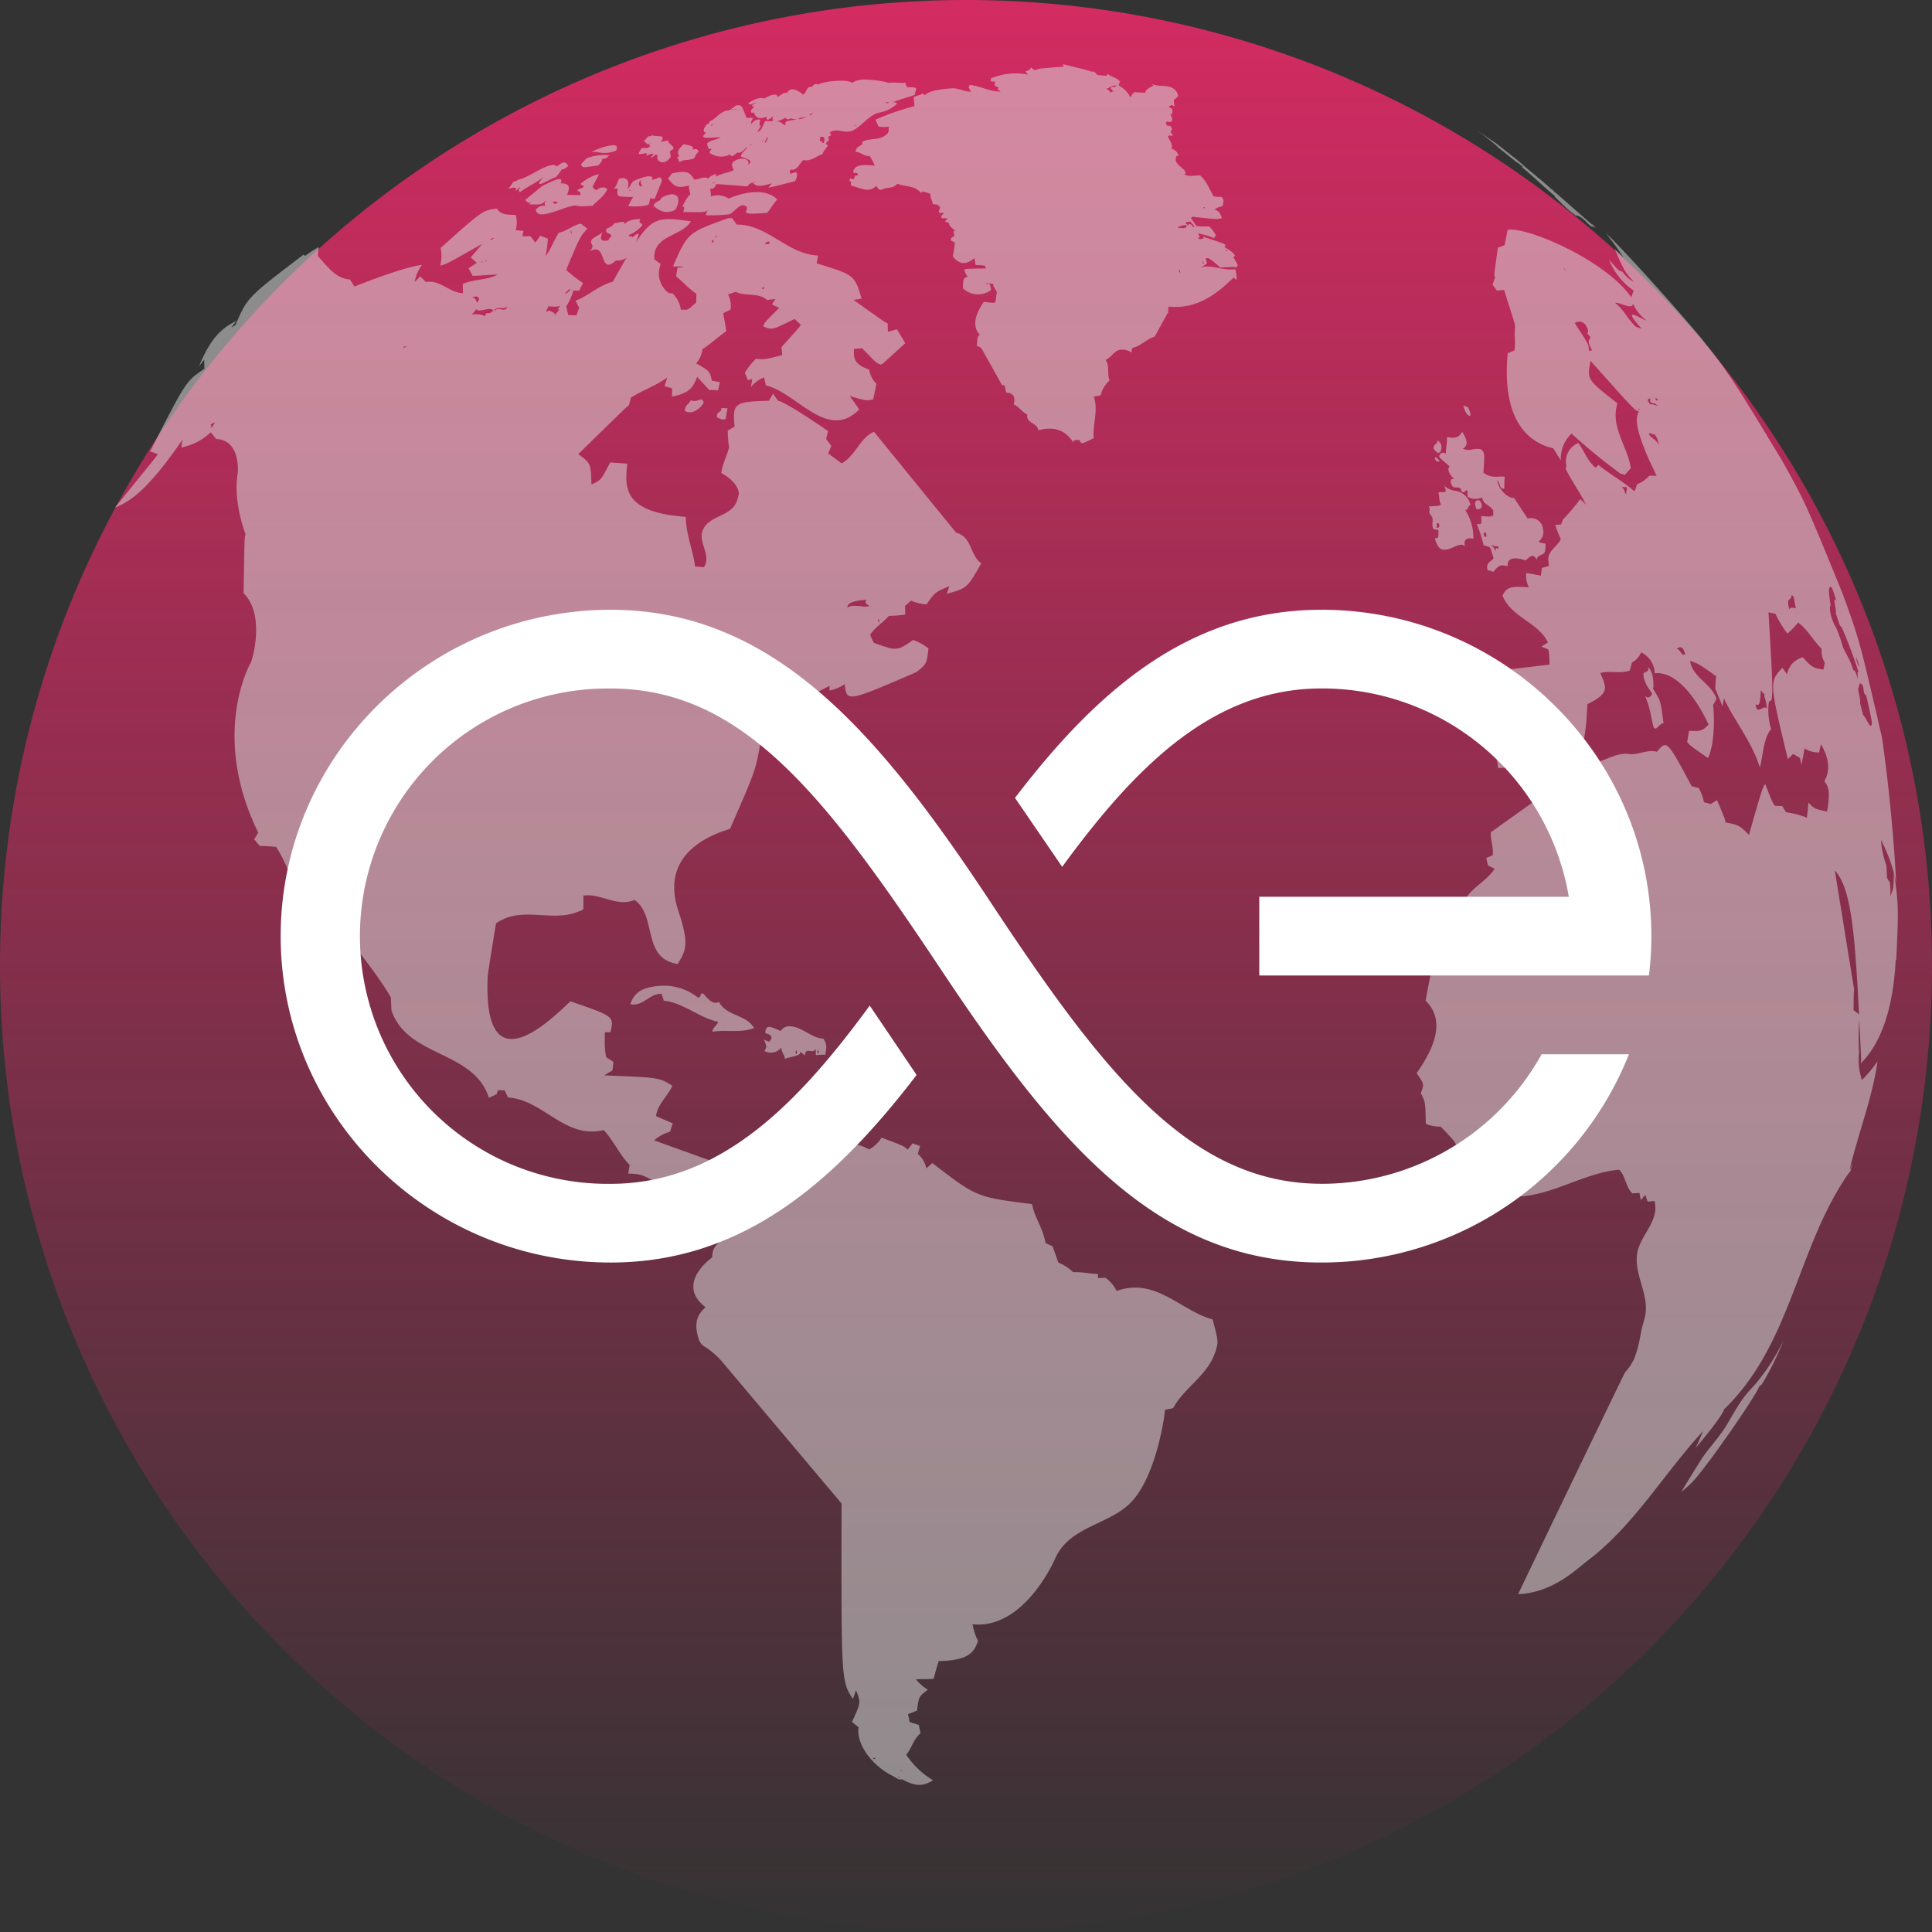<svg xmlns="http://www.w3.org/2000/svg" xmlns:xlink="http://www.w3.org/1999/xlink" width="288.917" height="288.917" viewBox="0 0 288.917 288.917"><rect x="0" y="0" width="288.917" height="288.917" fill="#333333" stroke="none"/><defs><linearGradient id="a" x1="0.5" x2="0.5" y2="1" gradientUnits="objectBoundingBox"><stop offset="0" stop-color="#f7296d"/><stop offset="1" stop-color="#f7296d" stop-opacity="0"/></linearGradient></defs><g transform="translate(-9032.92 -1536.204)"><g transform="translate(9032.92 1536.204)" opacity="0.82"><path d="M11578.119-3936.95a144.458,144.458,0,0,1-144.457,144.458,144.459,144.459,0,0,1-144.46-144.458q0-6.666.594-13.184a143.666,143.666,0,0,1,9.129-39.029,144.515,144.515,0,0,1,134.737-92.246,144.511,144.511,0,0,1,134.734,92.248,143.685,143.685,0,0,1,9.13,39.027Q11578.115-3943.621,11578.119-3936.95Z" transform="translate(-11289.202 4081.409)" fill="url(#a)"/><g transform="translate(17.138 9.609)" opacity="0.53"><path d="M11397.67-4056.06c-.948,1.181-1.808.5-1.887.136a2.445,2.445,0,0,1-.007-.562c-.455-.216-.593.437-.989.414a.193.193,0,0,1,.041-.072.846.846,0,0,0,.054-.071.656.656,0,0,0,.056-.071.749.749,0,0,1,.053-.069l.052-.071a.709.709,0,0,1,.056-.068c.016-.024.033-.046.051-.07s.035-.045.051-.068c-.429-.16-.739.194-1.115.263.242-.4.116-.433-.38-.328s-.621.078-.746.031a4.505,4.505,0,0,1,.459-.831c.689-.062.689-.062.765.012.508-.278.508-.278.541-.275a.771.771,0,0,0,.008-.083c-.062-.057-.152-.061-.215-.12.036-.092.081-.133.34-.342-.522.278-.617.236-.723.054a.422.422,0,0,0-.449-.21c.028-.034.057-.067.086-.1s.061-.067.088-.1.058-.068.089-.1.057-.067.085-.1.061-.068.089-.1.058-.067.086-.1.059-.066.091-.1.057-.067.088-.1c.49-.024.49-.024.646-.255.058.14.133.178.7.2.939.028,1.048.205.541.9.346-.148.729-.144,1.082-.257.051.569.787.678.842,1.245-.138.131-.324.205-.46.339a.285.285,0,0,0-.078.186c.007.282.242.56.011.845" transform="translate(-11314.607 4070.056)" fill="#fff"/><path d="M11402.312-4056.727a1.922,1.922,0,0,0-.5.841,3.3,3.3,0,0,1-1.175.265,1.868,1.868,0,0,0-.979.287c-.159-.052-.184-.061-.212-.3s-.07-.237-.238-.274a.463.463,0,0,1,.432-.282c-.322-.163-.617-.748.568-1.792,1.4.306,1.45.318,1.365.834.575-.249.718-.05.866.28-.039.042-.091.1-.131.138" transform="translate(-11315.105 4069.933)" fill="#fff"/><path d="M11388.75-4056.916a4.267,4.267,0,0,1-2.262.188,6.18,6.18,0,0,0-1.141-.093,9.351,9.351,0,0,1,3.223-1.01c.63.053.64.316.434.815-.08.029-.178.073-.254.1" transform="translate(-11314.001 4069.921)" fill="#fff"/><path d="M11387.7-4056.066a1.013,1.013,0,0,1-1.006.407c.288.293-.529,1-.539,1l-1.922.27c-.514-.019-.578-.239-.606-.482.032-.036.065-.069.1-.106s.064-.069.1-.105.063-.071.094-.107.065-.069.1-.1l.1-.1c.029-.036.064-.071.095-.106s.068-.072.1-.107.066-.071.1-.105a7.143,7.143,0,0,1,3.071-.5c.12,0,.237.006.356.011-.039.043-.088.1-.127.14" transform="translate(-11313.863 4069.793)" fill="#fff"/><path d="M11379.325-4048.811a.488.488,0,0,1-.336.127.284.284,0,0,1-.283-.3c.788-.094.664.12.645.146a.164.164,0,0,1-.025.03m7.031-1.294a5.806,5.806,0,0,0,.473-.715c-.167-.294-.857-.566-1.68.126-.134-.233-.564-.251-.5-.617l.93-1.78-.344.055a6.817,6.817,0,0,0-2.433,1.38c.084.216.575.189.446.466-.027.06-.131.151-.466.232a.709.709,0,0,0-.469.357c.424.076.539.228.469.625l-.253,0-.247-.006-.25-.007c-.085,0-.167,0-.25-.005l-.248,0-.246-.006c-.08,0-.161,0-.245-.006l-.244-.005c.354-.876.6-1.805-.979-1.712.155-.353.448-1.009-1.055-.408-.558.222-1.658.782-1.663.786l-2.566,2.09c.47.489.47.489.922.342a4.393,4.393,0,0,1-.367.308c1.873.071,1.873.071,2.729-.712-.418.471-.418.471-.291.94a1.453,1.453,0,0,0-1.4.6c.227,1.114,1.582.7,3.964-.132a9.744,9.744,0,0,1,1.8-.517,6.753,6.753,0,0,1,.844.116c.624.012,1.248-.049,1.873-.063.555-.6,1.229-1.082,1.748-1.717" transform="translate(-11313.14 4069.544)" fill="#fff"/><path d="M11391.522-4050.728a.28.28,0,0,1-.115.092c-.071.028-.149.026-.225.047a.264.264,0,0,1,.122-.1,1.759,1.759,0,0,1,.227-.047l-.009.012m1.624-.582a.292.292,0,0,1-.157.047c-.334-.024-.42-.58-.05-.892.027-.022.062-.048.088-.066a.662.662,0,0,0-.073.386c.031.188.178.325.214.508,0,.007-.018.012-.021.016m1.9,1.875a.277.277,0,0,0,.042-.047l.992-2.48a.509.509,0,0,0-.314-.668c-.54.281-1.259.524-1.148.228a.985.985,0,0,1,.166-.237,1.847,1.847,0,0,0-.892-.108,10.587,10.587,0,0,0-1.939.667c-.448.289-.538.856-.936,1.183.532-2.1-1.228-1.53-1.25-1.517a1.608,1.608,0,0,0-.271.525,2.043,2.043,0,0,1-.559.96l.075,0h.15c.025,0,.05,0,.076,0h.076l.076,0h.075l.08,0c-.112.466-.215.906.23,1.149a13.5,13.5,0,0,0,2.068.1,9.487,9.487,0,0,0-.738,1.384,9.253,9.253,0,0,0,2.7-.118c.109-.039.294-.066.352-.167.166-.285.118-.634.283-.919.207-.043.412.261.605.051" transform="translate(-11314.286 4069.517)" fill="#fff"/><path d="M11398.643-4047.531a2.571,2.571,0,0,1-1.624.318,3.09,3.09,0,0,1-1.648-.955,1.6,1.6,0,0,1,.705-.631c.424-.259.424-.28.429-.443a3.373,3.373,0,0,1,1.681-.6c1.694.123.564,2.215.458,2.314" transform="translate(-11314.799 4069.285)" fill="#fff"/><path d="M11391.343-4040.839a2.59,2.59,0,0,1-2.412,1.223c-1.27,1.147-1.562.583-1.975-.514-.341-.907-.672-1.5-1.87-.88.419-.607.448-.725.254-1.044a.5.5,0,0,1-.1-.445c.135-.367.135-.367,1.719-1.292-.2.411-.735,1.5.853,1.155.168-.332.24-.435.409-.483.033-.338.037-.382-.43-.578-.426-.178-.36-.331-.184-.736a1.859,1.859,0,0,0,1.143-.793c.5.075,1.508-.534,1.517.178.153-.2.567-.726,2.252-.778h.086c-.2.4-.188.46.107.656a.323.323,0,0,1,.192.3,5.38,5.38,0,0,1-2.016,1.443c-.008.029-.012.069-.02.1.144.17.369.051.53.156,0,.024.009.057.012.081.749-.575.749-.575.952-.483a20.027,20.027,0,0,1-1.022,2.734" transform="translate(-11313.98 4068.965)" fill="#fff"/><path d="M11403.216-4015.86c-.493.745-1.672,1.694-2.74,1.075a1.408,1.408,0,0,1,.5-1.059,1.628,1.628,0,0,0,.383-.524,1.6,1.6,0,0,0,1.115-.014,1.731,1.731,0,0,1,.44-.1.415.415,0,0,1,.3.623" transform="translate(-11315.206 4066.627)" fill="#fff"/><path d="M11407.265-4015.01l-.018.1c0,.033-.012.066-.016.1s-.013.065-.018.1-.012.066-.016.1-.012.066-.021.1-.009.066-.013.1-.015.066-.02.1-.011.066-.017.1-.012.066-.016.1-.012.066-.019.1-.012.067-.016.1-.013.066-.02.1-.009.066-.014.1a.561.561,0,0,0-.018.1c-.007.033-.012.066-.016.1-.3.237-.673.073-1.288-.2-.11-.433.076-.658.46-.924.2-.136.261-.188.132-.267.023-.163.085-.211.286-.22.226,0,.45.106.679.016,0,.034-.011.067-.017.1" transform="translate(-11315.622 4066.519)" fill="#fff"/><path d="M11527.754-4015.106c.351.775.276,1.05.24,1.182-.5-.158-.738-.631-1.046-1.566l.017,0h0c.24,0,.424.23.68.162l.1.224" transform="translate(-11325.282 4066.548)" fill="#fff"/><path d="M11523.276-4009.157c.139.456.019,1.136-.486,1.2h-.008l0,0h-.01c-.161-.223-.455-.319-.566-.588a.55.55,0,0,1,.072-.58c.118-.135.285-.222.378-.382a.491.491,0,0,0,.041-.33,1.032,1.032,0,0,1,.581.675" transform="translate(-11324.902 4066.097)" fill="#fff"/><path d="M11523.019-4006.666c.047.253-.166.289-.374.152a.619.619,0,0,1-.28-.56.3.3,0,0,1,.086-.022c.286,0,.29.384.561.4l.008.032" transform="translate(-11324.919 4065.879)" fill="#fff"/><path d="M11522.908-3996.72c.124.438-.109.51-.293.526-.027,0-.057,0-.084,0a.486.486,0,0,0,.027-.3c-.02-.247-.036-.458.3-.381.017.051.035.1.047.154m4.568-2.811a.729.729,0,0,1,.136-.044,2.735,2.735,0,0,0-2.409-2.174,2.769,2.769,0,0,1-1.575-.8c.044.085.1.2.139.285.266.678.154.766-.387.732-.374-.023-.454,0-.579.108.222.545.034,1.185.4,1.7-.214.249-.214.249-1.684.326h-.019c-.036,0-.082.005-.118.009.129.34.142.383.1.566a.585.585,0,0,0-.017.34c.062.323.376.51.45.827.115.5-.11,1.01.088,1.5.157.391.65.064.841.384-.092.329.048.683-.111,1-.006.007-.1.184-.46.131.5,1.782,1.124,2.085,2.781,1.355.9-.4,1.355-.57,1.749-.092-.479-1.649,1.225-1.185,1.241-1.178a7.744,7.744,0,0,0-1.225-4.309c.439.067.388-.5.662-.666" transform="translate(-11324.839 4065.517)" fill="#fff"/><path d="M11529.847-3999.573c.141.469-.1.906-.741.789-.363-.87-.277-1.283.275-1.334.119-.007.119-.007.216.1a1.288,1.288,0,0,1,.25.442" transform="translate(-11325.439 4065.323)" fill="#fff"/><path d="M11558.868-3967.21c.166.864.252,1.74.386,2.609-.612-.076-1.063,1.233-1.484.61,0,0-.073-.208-.326-1.4a14.863,14.863,0,0,0-.954-3.288c.627.618,1.036-.289,1.052-.329-.282-.538-.7-1-.946-1.56a3.767,3.767,0,0,1-.372-1.411c.03-.141.235-.232.355-.287.4-.177.434-.257.35-.724.952.744.8,2.947.8,2.97-.006.084-.073.2-.035.279a17.071,17.071,0,0,1,.957,1.7,7.327,7.327,0,0,1,.217.833" transform="translate(-11327.616 4063.162)" fill="#fff"/><path d="M11409.842-3914.8c-1.944.615-3.973.125-5.938.44.027-.645.679-.928.864-1.483-2.9-.594-5.147-2.85-8.156-3.16-.023-.348-.262-.64-.26-1-1.8-.192-2.84,1.968-4.729,1.51.66-1.857,1.939-2.6,4.723-2.739a8.065,8.065,0,0,1,5.289,1.693.4.4,0,0,0,.2.052c.394.024.2-.684.584-.59.095.023.129.032.523.467.616.68,1.15,1.17,1.947.8,1.108,2.147,4.069,1.845,5.245,3.906-.09.031-.206.076-.3.1" transform="translate(-11314.501 4059.037)" fill="#fff"/><path d="M11418.251-3910.754c0,.074,0,.244-.054.255-.062-.007-.143-.276-.143-.279a.831.831,0,0,1,.1-.267c.053-.047.092.116.1.291m3.268-.045c0,.074,0,.244-.052.256-.064-.007-.142-.274-.142-.28a.807.807,0,0,1,.1-.267c.055-.047.093.112.095.291m1.13-.576a2.011,2.011,0,0,0-.454-1.421c-1.942-.125-3.271-1.977-5.3-1.844a1.431,1.431,0,0,0-1.057.7c-1.759-.778-2.175-.963-2.318.282.3.187.733.163.907.556.163.374-.33.737-.335.737-.071.024-.071.024-.766-.316a5.12,5.12,0,0,1,.361,1.063,1.666,1.666,0,0,1-.292.655,1.962,1.962,0,0,0,2.536-.522c-.022.629.471,1.1.531,1.7.59-.238,1.246-.262,1.829-.52.427-.182.427-.182.471-.487.285.085.44.372.712.478.049-.676.263-.711.776-.639.47.069.666.024.828-.364,0,.04,0,.083,0,.125s0,.08.007.123,0,.08,0,.122,0,.08,0,.123,0,.077,0,.121,0,.08.006.12,0,.081,0,.123,0,.078,0,.121c1.233-.075,1.233-.075,1.4-.021a6.247,6.247,0,0,0,.138-1.021" transform="translate(-11316.23 4058.513)" fill="#fff"/><path d="M11447.316-4039.023a2.269,2.269,0,0,1-.247.281,1.012,1.012,0,0,1,.247-.285v0" transform="translate(-11318.92 4068.424)" fill="#fff"/><path d="M11448-4038.228a.116.116,0,0,1-.065.1,1.6,1.6,0,0,1-.255.064.127.127,0,0,1,.064-.125,1.168,1.168,0,0,1,.256-.058s0,.011,0,.014m28.622-1.9c.032.089.1.354.057.37-.054-.011-.2-.345-.2-.351s.007-.133.04-.151.062.036.1.132m3.55-1.156c.021.05.064.163.033.171s-.164-.187-.166-.188-.033-.166-.008-.19.1.091.141.207m3.538-1.89c.02.048.015.083-.012.1-.06.046-.136.035-.2.061-.009-.024-.033-.077,0-.109.06-.051.138-.039.2-.071,0,0,0,.01.007.014m-.876-.851a2.76,2.76,0,0,1-.373-.262c.023,0,.373.26.373.262m-5.175-2.806c-.03.325-.238.365-.431.378-.326.01-.653-.054-.982-.043a2.116,2.116,0,0,1,1.419-.4c0,.02,0,.043-.006.062m1.1.066a.93.93,0,0,1,.048.15c-.187.042-.3-.063-.276-.12.01-.018.041-.026.061-.032-.162-.186-.668-.415-.675-.221a.559.559,0,0,0,.108.249c-.183-.052-.228-.294-.435-.309-.129-.324.012-.33.688-.355a.708.708,0,0,0,.233.332.773.773,0,0,1,.247.308m1.609-2.816c.023.043.021.076,0,.1-.051.044-.124.032-.184.056-.019-.036-.032-.076,0-.107.05-.048.12-.036.179-.06a.038.038,0,0,1,0,.015m-13.231-18.141c-.027.14-.187.148-.38.145-.365-.008-.438.051-.472.2a2.032,2.032,0,0,1,.461.571.487.487,0,0,0-.187-.072.06.06,0,0,0-.051.031.163.163,0,0,1-.141.074.469.469,0,0,1-.108-.009.8.8,0,0,0-.274-.3.85.85,0,0,1-.276-.265,1.161,1.161,0,0,0,.5-.193,1.259,1.259,0,0,1,.931-.224.284.284,0,0,1,0,.051m9.1,1c-.877-1.51-2.593-.666-3.772-1.327.073.073.172.171.248.245-1.072.623-1.072.623-1.28,1.132-.508-.135-1.035-.025-1.545-.137-.3.226-.3.226-.633.787a4.052,4.052,0,0,0-1.74-1.765,1,1,0,0,1,.2-.561c-.465-.64-1.294-.712-1.863-1.188-.051.086-.114.2-.161.286-.454,0-.9-.086-1.353-.1a4.568,4.568,0,0,0-.483-.481c-.086-.047-.1-.045-.122-.045l-.057,0-.052,0-.058,0a.486.486,0,0,0-.055,0l-.055,0a.317.317,0,0,0-.054,0,.575.575,0,0,0-.059,0c-.2-.122-.2-.122-4.172-1.1a.178.178,0,0,0,.01.054c.016.1.037.228.054.325-3.593.25-3.593.25-4.277.534a3.63,3.63,0,0,1-.551-.425c-.192.359-.192.359-.859.583a6.4,6.4,0,0,0,.414.493,9.466,9.466,0,0,0-5.582.563c0,.13,0,.3-.006.433l.689.059a1.129,1.129,0,0,0-.084.609,3.36,3.36,0,0,1,.6.314c-.072.054-.17.128-.24.184.162.1.371.241.526.353-1.638.079-3.058-.857-4.651-.979-.043.115-.1.267-.141.38.1.181.231.425.332.607-1,.077-1.867-.561-2.862-.482-3,.238-3.5.607-4.093,1.035l-.173-.293c-.451.248-.952.361-1.416.563-.023.459.114.909.086,1.369a35.829,35.829,0,0,0-5.813,2.023c.442.978.442.978.466,1.008a4.094,4.094,0,0,0,1.52.02c0,.852,0,1.031-.775,1.479-.975.56-2.171.241-3.15.783-.026.135-.061.314-.086.448-.782.416-.782.416-.968,1.068.77-.024,1.309.74,2.108.6a6.507,6.507,0,0,1,.764,1.461c-1.6-.141-3.114-.272-3.22,1.049a3.031,3.031,0,0,1,.644.094c.026.1.06.234.085.334l-.383-.025a1.965,1.965,0,0,0-.215.573,1.694,1.694,0,0,1-.574-.121c-.033.1-.077.222-.109.318l.247.232c-.01.151-.025.351-.038.5,2.682.855,2.682.855,3.854.094.28.518.317.527.686.594.715-.514,1.81-.09,2.388-.948,1.178.514,2.686.207,3.577,1.424.06-.077.139-.18.2-.257a5.836,5.836,0,0,1,1.217.385c-.132.553.336.987.31,1.518.806-.01.962.243,1.144.536a3.864,3.864,0,0,0-.242.549c.052.076.119.175.168.25a3.281,3.281,0,0,1,.63-.041,2.015,2.015,0,0,1-.448.471c.033.1.075.221.108.314.3.051.6.016.9.041a4.254,4.254,0,0,0-.427.5,4.012,4.012,0,0,1,.586.173c.151.506.151.506.994,1.231h-.3a5.277,5.277,0,0,0,.154.707c-.164.1-.379.249-.534.364,0,.106.012.247.017.352.169.079.395.187.563.267a12.354,12.354,0,0,1-.31,2.1c.535.6,1.529,1.73,3.2.261.186.311.112.683.238,1.008,1.473.065,1.473.065,1.476.524-2.928.046-2.928.046-3.211.2.312.769.312.769.553,1.016-.622.225-.731.266-.724,1.755a3.25,3.25,0,0,0,4.215.249,10.291,10.291,0,0,0-.267-1.043,2.552,2.552,0,0,0,.607.168c-.045.232-.045.232.532,1.2-.177.524-.064,1.106-.346,1.606a14.829,14.829,0,0,1-1.618-.158c-2.194,3.141-1,4.494-.605,4.938-.342.231-.342.231-.429,1.686a1.168,1.168,0,0,1,.69.352l3.05,5.459.4.063c.1.359.125.734.255,1.087,1.3.051,1.315.975,1.1,1.741.8.357,1.253,1.175,2.055,1.534v0c-.294,1.309,1.585,1.228,1.6,2.358,2.412-.648,4.091-.05,5.3,1.878-.014-.086-.029-.205-.041-.293.323-.154.323-.154.95-.122.237.641.237.641,2.115-.3-.208-2.068.725-4.136,0-6.2.337-.078.683-.118,1.023-.185a4.515,4.515,0,0,1,1.336-2.248c-.418-.976.068-2.125-.592-3.055.806-.339,1.177-1.257,2.052-1.5a2.367,2.367,0,0,1,1.836.412,1.96,1.96,0,0,1,.108-.708c1.268-.26,2.114-1.344,3.34-1.685,1.929-3.531,1.929-3.531,2.031-3.581a4.884,4.884,0,0,1,.048-.917c4.623.469,7.587-2.324,9.751-4.363a.95.95,0,0,0,.442.34,5.31,5.31,0,0,0-.232-1.573c-1.757.29-3.437-.727-5.2-.275a5.638,5.638,0,0,0,.984-.566,5.03,5.03,0,0,0-.2-.751c.1-.026.235-.064.334-.09a8.386,8.386,0,0,1,1.822,1.441l.157-.006c1.854-.119,1.854-.119,2.3-.005.06-.108.136-.25.192-.358-.05-.114-.05-.114-.655-1.213l.266-.167c-.335-.686-1.071-.909-1.606-1.361l.184-.256c-.283-.231-.283-.231-3.426-1.269.046.078.111.182.156.26-.533.172-.542.168-.939-.052l.307-.03a1.091,1.091,0,0,0-.262-.654,11.329,11.329,0,0,1,2.473.73c.016-.086.037-.2.054-.286l.193-.064h.017a4.315,4.315,0,0,0-1.056-1.426,10.229,10.229,0,0,1-1.883-.062c-.294-.357-.488-.781-.816-1.114.043-.082.1-.19.14-.271,3.811.407,3.811.407,4.48.2-.364-.945-.407-.964-1.113-1.311a3.79,3.79,0,0,1,1.224-.471c.183-1.018.183-1.018-.2-1.4-.062,0-.063,0-.065.005a4.444,4.444,0,0,1-1.105-.068c-1.185-2.318-1.185-2.318-2.007-3.148-1.863.138-1.863.138-2.363-.177.073-.048.174-.111.245-.159-.3-.934-2-1.3-1.4-2.532.091-.018.208-.042.3-.061-.121-.377-.226-.7-1.062-1.075.276-.76-.424-1.261-.52-1.923.032,0,.064,0,.1,0l.1,0c.033,0,.066,0,.1-.006l.1,0c.03,0,.063,0,.094,0l.1-.006.1,0,.1,0a1.634,1.634,0,0,1-.4-.581l.212-.356c-.2-.528-.2-.528-.713-.539-.062-.095-.146-.22-.207-.315.023-.089.053-.206.074-.3a4.762,4.762,0,0,0,.753.046c.174-.459.174-.459-.148-1.141l.283-.095a5.618,5.618,0,0,0,.008-.678c-.17-.108-.393-.255-.555-.37.455-.3.494-.27.9-.012a3.185,3.185,0,0,1-.111-1.019,2.263,2.263,0,0,0,.621-.555,3.175,3.175,0,0,0-.127-.493" transform="translate(-11317.339 4070.968)" fill="#fff"/><path d="M11380.651-4054.4c-.5.456-.761.436-.877.428a5.409,5.409,0,0,1-.88,1.165,1.5,1.5,0,0,1-.255.085c-.217.083-.523.237-1.006.479-.538.271-1.148.578-1.212.391-.058-.167.365-.677.647-1.014-1.092.919-2.436,1.461-3.565,2.325,0-.129-.167-.18-.149-.316s.067-.2.241-.457c-.322.107-.468.434-.746.594.288-.565.025-.651-1.076-.35.373-.355.572-.847.949-1.2a.208.208,0,0,0-.029.095.585.585,0,0,0,.448-.163v-.066c1.54-.313,2.746-1.342,4.169-1.906.888-.354,1.329-.449,1.743-.129.379-.167.627-.58,1.1-.575.246.028.246.028.631.483-.04.039-.092.092-.13.13" transform="translate(-11312.919 4069.697)" fill="#fff"/><path d="M11425.2-3812.88c.018.048,0,.05-.011.052a.436.436,0,0,1-.167-.106c.01-.147.1-.05.122-.03a.245.245,0,0,1,.056.084m.292-1.064c.011.022.036.093.013.1s-.1-.1-.1-.1-.009-.1.012-.107.055.05.078.113m-3.938-1.8c.017.045-.031.073-.122.075-.117,0-.2-.05-.119-.125a.9.9,0,0,1,.094-.063c.041.021.131.066.147.113m-11.086-93.1a.2.2,0,0,1-.149.161,3.024,3.024,0,0,1-.521.057.209.209,0,0,1,.153-.19,2.293,2.293,0,0,1,.52-.054c0,.007,0,.017,0,.026m-71.816-35.744c-.648-.381-.931-1.175-1.663-1.465.2-.534.2-.534.082-2.225h.021c.187.023.252.089.382.306.142.239.268.385.673.224a6.55,6.55,0,0,0,.115,1.332c.127.645.393,1.254.524,1.9-.04-.022-.095-.048-.135-.072m83.512-41.269c0,.067-.009.225-.06.236-.062-.008-.121-.254-.121-.255a.805.805,0,0,1,.1-.252c.055-.042.083.108.078.271m-1.5-2.223a2.3,2.3,0,0,1-1.155.035c-1.265-.134-1.731-.085-2.088.217-.209-1.08,2.642-1.166,2.763-1.169h.092c-.283.362-.192.555.421.891-.01.008-.021.02-.032.028m-97.885-27.381-.022.038c-.008.013-.014.026-.022.039s-.016.025-.022.038a.326.326,0,0,1-.022.038.286.286,0,0,0-.021.04l-.023.036a.317.317,0,0,0-.021.038c-.009.013-.017.025-.023.038s-.015.025-.021.038-.016.025-.022.038-.015.023-.021.036a.36.36,0,0,1-.021.037c-.009.014-.015.025-.021.038l-.021.039a.269.269,0,0,0-.023.038c-.09-.058-.2.1-.266.18-.014-.039-.011-.072.044-.222.075-.207.111-.326-.1-.208a.926.926,0,0,1,.678-.356c-.007.012-.014.026-.022.04m28.632-11.441a.323.323,0,0,1-.176.133,1.345,1.345,0,0,1-.3.018.354.354,0,0,1,.173-.141,1.518,1.518,0,0,1,.315-.03l-.016.021m12.925-5.277a.757.757,0,0,1-.7.29c-.267-.017-.344.037-.4.466a2.974,2.974,0,0,0-1.969-.24c.177-.327.5-.544.651-.888.05.186.141.249.391.266a3.788,3.788,0,0,0,.768-.108c.75-.152,1.105-.173,1.362.085-.034.04-.074.093-.105.129m2.179-.517c-.224.345-.558.309-.88.245-.557-.114-.781-.084-1.015.328,0-.5.394-.528,1.087-.536a1.616,1.616,0,0,0,.869-.148,1.141,1.141,0,0,1-.062.112m7.732.391c-.154.242-.449.388-.492.709a.778.778,0,0,0-.138-.21c-.016-.015-.035-.037-.051-.053a1.353,1.353,0,0,0-.622-.355.734.734,0,0,0-.23-.015c-.092.014-.169.07-.261.086-.182.028-.057-.174.063-.368.146-.248.247-.41.027-.366a.419.419,0,0,1,.22-.033c.283.006.565.05.846.056a1.528,1.528,0,0,0,.83-.172,5.3,5.3,0,0,1-.442.689,1.527,1.527,0,0,0,.185-.157c.078.044.141.079.066.189m-12.088-1.31c-.036.055-.076.107-.114.16-.136-.188-.173-.43-.341-.6a.6.6,0,0,0-.4-.144h-.015c.562-.345,1.123-.174,1,.3a1.182,1.182,0,0,1-.126.278m13.718-1.668a.71.71,0,0,1-.162.182c-.13.108-.276.195-.409.3-.167-.038-.066-.145.182-.365a1.3,1.3,0,0,0,.318-.336c.084.048.121.092.086.193l-.015.026m29.037-.4c-.02.076-.091.224-.172.232-.057,0-.079-.08-.093-.156.217-.258.267-.232.273-.164a.281.281,0,0,1-.009.088m-41.994-3.919a.288.288,0,0,1-.12.1,2.069,2.069,0,0,1-.228.051.338.338,0,0,1,.135-.115,1.39,1.39,0,0,1,.224-.05l-.011.014m.6-.153a.316.316,0,0,1-.122.1,1.368,1.368,0,0,1-.221.043.31.31,0,0,1,.128-.111,1.6,1.6,0,0,1,.227-.049.064.064,0,0,1-.012.015m42.224-2.623a.226.226,0,0,1-.171.152,3.707,3.707,0,0,1-.5,0c.124-.281.327-.375.7-.332a.638.638,0,0,1-.022.177m-41.218-.735c-.281.271-.447.3-.559.3h-.016a.854.854,0,0,1,.579-.32h.016l-.021.018m32.83.557c-.021.053-.065.143-.129.149s-.086-.153-.09-.281c.235-.223.264-.112.264-.054a.449.449,0,0,1-.045.186m.43-.762c-.017.047-.062.155-.1.163s-.014-.186-.014-.186a.84.84,0,0,1,.136-.176c.024-.017.031.007.02.066a.925.925,0,0,1-.043.133m-21.661-.426,0,0c-.054-.015-.126-.418-.128-.421a.174.174,0,0,1,.041-.052c.094-.043.122.4.1.461l-.007.009m96.32,167.11c.438-1.444.438-1.444-.442-4.758-4.814-1.323-8.516-6.337-14.354-4.257a5.323,5.323,0,0,0-1.669-1.966c-1.12.054-1.12.026-1.12,0s0-.055,0-.083,0-.055,0-.081,0-.054,0-.082,0-.055,0-.081a.759.759,0,0,0,0-.08c0-.029,0-.057,0-.083a.756.756,0,0,0,.007-.083c-1.244-.02-2.466-.345-3.714-.264a7.078,7.078,0,0,0-2.223-1.448c-.255-.723-.594-1.687-.846-2.413-.327-.153-.759-.361-1.083-.517-.29-2.068-1.625-3.78-2.006-5.814-8.278-1.031-8.278-1.031-14.9-6.13-.27.24-.629.558-.9.8a3.849,3.849,0,0,0-1.236-2.135h-.021l-.008,0h-.025c.106-.364.25-.852.357-1.215-.336-.121-.787-.284-1.123-.4-.22.281-.51.659-.73.941-.562-.532-.562-.532-3.912-1.8a4.867,4.867,0,0,1-1.851,1.763c-1.39-.684-2.156-1.061-5.026-.473-.157-.421-.366-.986-.524-1.411-3.574-1.355-3.574-1.355-12.7.527-1.662,3.333-1.662,3.333-2.309,4.177l-11.595-4.163a5.948,5.948,0,0,1,2.381-1.3c.119-.378.28-.88.4-1.255-.758-.309-1.757-.744-2.5-1.087.244-1.816,1.742-2.96,2.452-4.529-2.037-1.242-2.037-1.242-10.211-1.548.375-.229.874-.53,1.251-.759.041-.378.093-.884.132-1.262-.327-.217-.763-.506-1.093-.721a12.128,12.128,0,0,1-.189-2.73c-.017-.99.019-.99.055-.99h.674c.037,0,.077,0,.114,0,.551-2.374.551-2.374-6-4.619-3.579,3.425-13.1,12.52-12.358-3.751.026-.533,1.238-7.891,1.245-7.9,3.756-2.69,8.26-.156,12.176-1.716.89-.311.89-.4.89-.5s0-.185,0-.277v-.558c0-.094,0-.187,0-.279v-.557c0-.092,0-.184,0-.277,2.6-.376,4.982,1.769,7.648.659,3.4,2.363,1.042,8.74,6.449,9.575,1.221-2,1.777-2.918.125-7.86-2.506-7.482,2.809-10.848,7.705-12.354,3.811-8.718,3.811-8.718,4.529-12.762,2.188-.58,4.169-1.744,6.395-2.213.188-.365.439-.851.631-1.214-.179-.44-.216-.439-.255-.439l-.113,0h-.112c-.038,0-.076,0-.114,0l-.112,0c-.041,0-.079,0-.115,0h-.113l-.113,0c.027-2.124.034-2.629,4.376-4.742v.086c0,.029,0,.057,0,.086a.864.864,0,0,1,0,.087v.086c0,.03,0,.057,0,.086s0,.058,0,.086v.088a.828.828,0,0,0,0,.084,6.03,6.03,0,0,0,2.264-.966c.3,2.719.3,2.719,10.794-1.819h-.028c1.478-1.189,1.478-1.189,1.767-3.491a7.389,7.389,0,0,0-2.3-1.281c-2.416,1.666-2.416,1.666-5.885.418-.164-.358-.388-.836-.552-1.194.75-1.133,1.941-1.834,2.822-2.838a15.969,15.969,0,0,0,2.448-.2c-.015-.381-.034-.891-.051-1.274l.928-.809a6.669,6.669,0,0,0,2.29.572c1.28-1.829,1.359-1.862,3.417-2.724-.112.338-.26.79-.369,1.129,3.023-.837,3.023-.837,5.148-4.545-1.713-1.148-1.36-3.971-3.757-4.569l-12.3-15.11c-2.173,1.008-2.76,3.607-4.818,4.73-.608-.442-1.418-1.034-2.022-1.481l.475-1.133c-.236-.31-.55-.723-.785-1.033.085-.356.2-.828.287-1.183-.053-.044-6.345-4.4-7.484-4.528-.22-.319-.516-.745-.734-1.064-.185.315-.426.735-.606,1.05-4.931.181-5.564.2-5.143,3.862l-1.026.614a14.681,14.681,0,0,0,.185,2.423h.023c-.311,1.331-1,2.55-1.177,3.918,2.63,1.439,2.627,3.019,2.625,3.033a6.35,6.35,0,0,1-.391,1.391c-1,2.11-3.895,1.894-4.929,3.961-.956,1.918,1.3,3.78.1,5.7l-1.33-.112c-.306-2.5-1.388-4.855-1.379-7.412-9.491-.711-9.12-4.4-8.759-7.963-.768-.049-1.791-.121-2.557-.181-1.366,2.651-1.366,2.651-2.8,3.294-.085-3.145-.085-3.145-1.971-4.537,7.337-7.175,7.337-7.175,7.566-7.265.012-.051.024-.1.039-.151s.026-.1.041-.148.026-.1.04-.149.023-.1.038-.147.026-.1.04-.147.026-.1.041-.15.025-.1.04-.147.025-.1.038-.149c1.745-1.115,3.747-1.773,5.422-3.009-.121.39-.282.909-.4,1.3.345.1.8.231,1.146.332-.012.364-.029.852-.041,1.217,2.676-.493,3.209-1.444,3.766-2.95.538.59,1.256,1.373,1.8,1.96.4.015.928.033,1.33.05.084-.362.2-.842.283-1.2-.358-.071-.837-.166-1.2-.235-.346-1.438-.346-1.438-2.361-2.581a3.846,3.846,0,0,0,.946-2.12c1.254-.814,2.338-1.849,3.562-2.7-.122-.807-.309-1.879-.464-2.68l1.1-.55a3.648,3.648,0,0,0-.376-2.257c.347-.121.812-.281,1.154-.4,1.468.753,3.33.029,4.679,1.226l1.267-.155-.545.833h.021l1.087.5c-2.234,2.213-2.234,2.213-2.407,2.757,1.309.583,1.309.583,4.692-1.1.278.258.65.6.93.859-.144.3-.144.3-2.882,3.355.031.36.077.84.11,1.2-2.648.663-2.648.663-3.937.551a10.812,10.812,0,0,0-1.657,2.08c.139.331.323.773.461,1.1l.632-.155h.016c-.057.355-.134.829-.19,1.185a4.612,4.612,0,0,1,1.969-1.428c.078.358.186.835.264,1.194,4.673,1.1,9.213,8.421,13.947,3.591-.408-.617-.981-1.419-1.432-2.007,2.483.722,2.483.722,3.5.525.185-.707.383-1.662.5-2.383a3.534,3.534,0,0,1-1.057-2.073c-2.361-.873-2.332-1.757-2.293-3.095.369-.036.86-.085,1.232-.12,2.108,2.2,2.108,2.2,2.8,2.456.31-.156.31-.156,3.637-3.2-.351-.642-.851-1.478-1.253-2.087l-1.326.365c-.017-.376-.035-.876-.05-1.252-.413-.168-.413-.168-5.1-3.507.36-.059.844-.137,1.205-.195-1.052-3.534-1.052-3.534-6.722-5.271.063-.353.143-.823.206-1.175-4.581-.18-7.5-4.642-12.157-4.629-.21-.289-.491-.673-.7-.962h-.572c-6.073,2.2-6.073,2.2-8.261,7.221l1.3.024c.268.147.229.147.192.147h-.8c-.068.4-.161.927-.23,1.323,1.059.811,1.9,1.874,3.036,2.591-.008.392-.017.918-.026,1.311l-.99.872c-.358.2-.4.2-.442.2h-.861a4.106,4.106,0,0,0-1.257-2.438l-.55-.047a3.641,3.641,0,0,1-1.2-4.333l-.96-.72c-.223-3.453,3.576-3.373,5.166-5.253.316-.421.313-.421.312-.421h-.033c-6.073-.821-6.073-.821-11.661,9.046-2.077.517-3.609,2.087-5.564,2.827l.538,1.059c-.119.332-.278.778-.4,1.112-.368,0-.856-.011-1.227-.018-.093-.388-.216-.9-.31-1.293a8.187,8.187,0,0,0,1.067-2.387c.87.061.9.01.919-.042s.049-.1.076-.153.05-.1.073-.153.05-.1.075-.153l.076-.154c.024-.051.051-.1.075-.153s.049-.1.076-.153.049-.1.07-.15a20.242,20.242,0,0,1-2.511-1.973c2.068-4.957,2.068-4.957,3.166-6.158-.288-.228-.673-.529-.963-.756-1.2.22-2.113,1.132-3.307,1.363-.739,1.126-1.152,2.431-1.98,3.5a18.5,18.5,0,0,0,.35-2.622l-1.148-.436c-.214.31-.5.724-.716,1.036-.228-.287-.529-.671-.757-.959h-1.216c.2-.8.2-.8.2-.8h0l-1.191-.1a4.02,4.02,0,0,0,.018-2.286c-1.29-.017-2.219-.029-2.813-.938-2.11.238-2.11.238-8.42,5.87a5.58,5.58,0,0,1-.065,2.627c.86-.158.86-.158,6.294-3.24-.5.625-1.194,1.432-1.729,2.026.273.247.644.577.92.824l-1.24.8c.187.343.435.8.618,1.143,1.243-.026,2.48-.174,3.725-.19-1.629.875-3.561.651-5.222,1.413.015.411.036.958.048,1.369-2.006-.031-3.408-2.056-5.543-1.664l-.854-.849c-.251.259-.589.6-.842.861a6.326,6.326,0,0,1,1.1-2.579c-2.886.328-10.052,3.217-10.095,3.243-.2-.312-.462-.728-.657-1.04-1.934-.233-2.777-1.2-4.816-3.542.037-.395.087-.92.122-1.315a13.214,13.214,0,0,0-1.985,1.3c-.3-.167-.3-.167-.3-.167h0c-8.374,6.376-8.374,6.376-10.163,10.524-.663.393-.625.347-.589.3l.111-.138c.036-.045.072-.091.111-.137s.072-.091.109-.135.073-.092.109-.136l.108-.136c.038-.046.075-.091.11-.135s.073-.09.11-.135c-1.6.825-3.6,1.853-5.607,6.774.226-.287.528-.67.755-.956.01.408.023.952.035,1.36-2.759,1.87-2.759,1.87-8.116,12.358l1.151.414c-.146.26-.146.26-6.446,8.024,1.908-.838,4.52-1.987,10.133-10.2-.053.355-.124.827-.178,1.183a8.945,8.945,0,0,0,4.412-2.274c.236.3.554.7.792,1,3.717.148,3.249,5.04,3.24,5.089-.744,4.33,1.141,9.1,1.161,9.145-.159.443-.159.443-.287,8.829,3.286,3.242,1.3,10.014,1.058,10.419-.061.1-6.083,10.626,1.126,25.374-.18.306-.421.715-.6,1.021l.812.971c.731.024,1.707.08,2.438.142,2.027,2.967,2.658,6.657,4.977,9.47a4.454,4.454,0,0,0-.668,2.4c3.574,3.256,3.574,3.256,3.673,5.678.462.351.462.351,3.767,3.839l.949-.72a3.55,3.55,0,0,0-2.043-3.054c-.437-2.626-2.074-4.885-2.341-7.562,2.782,4.268,6.269,8.045,8.866,12.444,0,.084.008.166.011.25s.007.165.012.249.007.164.011.249.009.165.014.247.009.165.012.249.009.165.013.247.009.167.012.25.011.164.015.249c2.4,7.046,12.263,5.895,14.567,13.047.351-.164.817-.385,1.167-.548.148-.58.194-.58.236-.58h.271c.045,0,.088,0,.133,0s.088,0,.13,0h.268c.043,0,.086,0,.132,0,.162.324.374.757.533,1.083,5.222.3,8.477,6.282,14.293,4.873,1.5,1.587,2.35,3.657,3.889,5.219-.066.385-.154.9-.22,1.286,1.857.057,2.3.072,5.567,2.25.293-.264.684-.621.977-.886a5.143,5.143,0,0,0,3.432,1.6,10.656,10.656,0,0,0,.774-2.317c.391.02.91.048,1.3.069,1.712,2.4,2.62,3.86,2.952,8.229-2.326,2.149-2.326,2.149-2.456,3.6-.057.041-5.585,3.934-.968,7.446-.786.716-2.1,1.922-.906,5.1a2.33,2.33,0,0,0,.913.879,12.508,12.508,0,0,1,2.441,2.141l17.883,21.228c-.059,26.567-.059,26.567,1.7,29.224.135-.389.316-.909.454-1.3.743,1.83.743,1.83-.6,4.737l.98.792c-.381,2.863,2.458,6.061,5.3,7.381.671.419.694.419.718.419h.077l.073,0h.074a.551.551,0,0,0,.073,0h.078a.7.7,0,0,0,.073,0h.073c2.419,1.338,3.441.783,4.623.14a12.548,12.548,0,0,1-4.025-3.815c.818-1,1.091-2.361,2.136-3.218-.01-.05-.019-.1-.031-.154s-.021-.1-.033-.156-.021-.1-.033-.154-.021-.107-.034-.159-.019-.1-.031-.157-.021-.105-.03-.157a1.52,1.52,0,0,1-.033-.158c-.012-.052-.021-.1-.034-.156-.408-.131-.958-.3-1.369-.431-.069-.355-.167-.827-.24-1.185.407-.158.943-.371,1.343-.532.261-2.094.261-2.094,1.619-3.117a6.5,6.5,0,0,1-1.793-1.584,26.188,26.188,0,0,0,2.66-.045c.2-.805.5-1.867.76-2.654,4.781-.09,5.313-1.508,5.882-3.009a8.7,8.7,0,0,1-.828-2.5c7.71.824,12.248-9.587,12.3-9.694,2.184-5.114,8.313-5.087,11.605-8.76,3.569-3.978,4.82-12.535,4.872-13.617h.039c.353-.073.825-.168,1.177-.241,1.714-3.143,5.262-4.944,6.355-8.542" transform="translate(-11307.824 4069.097)" fill="#fff"/><path d="M11316.254-4006.1c-.02.022-.25.293-.282.325a2.952,2.952,0,0,1,.282-.329v0" transform="translate(-11308.473 4065.8)" fill="#fff"/><path d="M11404.743-4053.087a.221.221,0,0,1-.1.088,1.938,1.938,0,0,1-.229.045.2.2,0,0,1,.109-.1,1.262,1.262,0,0,1,.226-.044s0,.01-.008.014m6.09-.153a.173.173,0,0,1-.091.087,1.6,1.6,0,0,1-.224.049.159.159,0,0,1,.1-.1,1.2,1.2,0,0,1,.223-.046l-.006.014m-.57-5.525a.212.212,0,0,1-.092.079,1.676,1.676,0,0,1-.207.044.191.191,0,0,1,.1-.094,1.116,1.116,0,0,1,.208-.041l-.009.011m1.674-.54c-.017.03-.071.134-.1.141s.013-.153.015-.155a1.1,1.1,0,0,1,.126-.146c.019-.014.025-.01.023.012a.634.634,0,0,1-.062.148m.52.153c-.11.1-.147.109-.165.112-.13-.02.182-.628.3-.818.146.076.113.172-.016.359-.109.155-.162.24-.082.311a.272.272,0,0,1-.035.036m8.618.073c-.108.188-.239.032-.325-.07-.121-.149-.184-.215-.221-.088-.038-.034-.07-.066-.073-.2a3.831,3.831,0,0,1,.058-.47c.1-.017.427-.071.551.108a.432.432,0,0,1,.067.236,2.162,2.162,0,0,1-.057.481m4.773-2.573a.128.128,0,0,1-.068.08,1.2,1.2,0,0,1-.193.04.126.126,0,0,1,.065-.083,1.224,1.224,0,0,1,.2-.048l0,.011m-21.535.023c-.054.07-.078.072-.087.074-.051-.007-.009-.157-.009-.157s.022-.021.033-.029.025-.023.037-.033c.078-.061.117-.066.111-.017a.449.449,0,0,1-.086.163m12.563-.887a12.262,12.262,0,0,0-1.5.3c-.122.291-.13.412-.032.515-.184.042-.31-.056-.5-.2a1.093,1.093,0,0,0-.917-.306,8.226,8.226,0,0,0,1.552-.637c-.177.211-.156.242,0,.245h.015c.145,0,.175.018.113.136.148-.093.341-.109.458-.253.071.076.19.1.662.151a1.014,1.014,0,0,1,.177.027.121.121,0,0,1-.029.022m1.564-.465a2.184,2.184,0,0,1-1.028.421.415.415,0,0,1-.189-.038.891.891,0,0,1,.275-.139l.039-.012c.19-.052.385-.069.573-.118a1.035,1.035,0,0,0,.286-.116.321.321,0,0,1,.048-.019l0,.006-.009.013m.919-.393a.636.636,0,0,1-.17.12c-.126.07-.168.1-.187.145-.168-.074-.1-.13.089-.236.117-.065.164-.095.186-.143.047.02.125.054.083.114m-11.788-.708a.3.3,0,0,1-.1.075,1.6,1.6,0,0,1-.187.034.254.254,0,0,1,.095-.076,1.831,1.831,0,0,1,.2-.043l-.009.011m.41,0a.3.3,0,0,1-.1.073,1.383,1.383,0,0,1-.191.035.261.261,0,0,1,.1-.077,1.634,1.634,0,0,1,.2-.043.032.032,0,0,0-.009.012m22.8-.986a.438.438,0,0,1-.286.123c-.153-.006-.172-.077-.131-.114s.149-.071.438-.027l-.021.019m4.041-1.872a1.345,1.345,0,0,0,.035-.19c-.2-.206-.2-.206-1.351-.215-.25-.449-.25-.449-.226-.667-.945.076-1.9-.114-2.843.046.054-.022.127-.054.18-.077a16.374,16.374,0,0,0-3.671-.456,3.7,3.7,0,0,0-1.686.5c-.665-.606-4.352-.223-5.043.263a.657.657,0,0,0-.915.326l-.078.018c-.817-.112-.736.919-1.3,1.153-.017-.018-1.67-1.584-2.382-.249-.619-.125-.957.407-1.435.606-.01-.068-.02-.16-.029-.229-.61-.408-1.876.432-1.928.468-.867-.335-2.071.46-2.419.712.441.406.864-.161,1.3-.019a1.1,1.1,0,0,0-.755.385.75.75,0,0,0,.359.127c-.148.294-.646.462-.443.881a1.171,1.171,0,0,0,.429.008c.29,1.192,1.478.809,1.973.59-.2.243-.137.326.033.5.347-.08.548-.4.873-.512-.162.38-.162.38-.007.64a2.418,2.418,0,0,1-1.158,0c-.474.529-.4,1.47-1.289,1.683.271-.263.376-.641.629-.916l-.246-.036c-.028-.315.094-.617.091-.929-.761.073-.761.073-1.357.71a1.169,1.169,0,0,1,.333-.89,2.344,2.344,0,0,0-.991-.022c-.688-1.74-.688-1.74-.95-1.844-.845-.342-1.169.651-1.855.712-1.172.1-1.711,1.25-2.722,1.621a2.263,2.263,0,0,1-.185.39l-.2.005c-.574.707-.533.882-.467,1.2.1.032.236.074.333.107a2.5,2.5,0,0,0-.489.529c.225.282.225.282,2.658.145-.621.443-1.478.366-2.042.934.123.608.123.608.205.758a1.61,1.61,0,0,0,.512.076.917.917,0,0,0-.336.568,2.941,2.941,0,0,0,3.056.242c.024.054.049.126.07.179l.229.092a4.438,4.438,0,0,0,.771-.548c.758.173,1.013-.645,1.6-.8h0c-.914.9-.914.9-1.07,1.383,1.688.656,1.688.656,1.1,1.27.353-.939-.879-1.116-1.615-.8-.586.251-1.143.49-.515,1.544-.828.479-1.844.47-2.659.993a.876.876,0,0,0-.1-.409c-.355.233-.806.323-1.07.7-.729-.409-1.38.166-2.08.163-.722-1.073-.963-1.435-3.378-.924a2.273,2.273,0,0,1-.583.729c.943,1.158,1.3,1.589,3.177,1.055-.057.26-.057.26.188,1.356-.449.4-.449.4-1.217,1.841.083,0,.189,0,.27,0,.031.228.031.228-.112.781,3.256.056,3.256.056,3.722-.308a1.6,1.6,0,0,0-.346.782,21.322,21.322,0,0,0,3.431-.121c.939-.271,1.678-1.995,2.706-1.088a1.1,1.1,0,0,1-.184.734c.4.31.4.31,3.213.138.513-.661.966-1.367,1.5-2.018-1.664-1.717-4.94-1.139-7.245-.122a3.033,3.033,0,0,0-2.7-.3c.072-.115.072-.115-.081-1.21.449.121.637-.064.97-.676,1.532.144,3.069.206,4.6.369a1.356,1.356,0,0,1,.776-.589c.592.7,1.2.583,2.867.132-.155.2-.329.393-.481.6.14.04.14.04,3.932-.913a1.621,1.621,0,0,0,.293-1.317,1.335,1.335,0,0,0-.912.252c-.189-.411-.159-.448.009-.678,1.113.143,1.258-.976,1.905-1.437,1.105.261,1.867-.579,2.8-.861a5.6,5.6,0,0,1,.854-1.25,4.137,4.137,0,0,0-.326-.41c.539-.462.539-.462.358-.953a1.025,1.025,0,0,1,.359-.142c.025-.051.06-.12.083-.17a1.216,1.216,0,0,1-.193-.348c1.082-.738,2.3.266,3.4-.269,1.363-.667,2.216-2.035,3.65-2.6a3.553,3.553,0,0,1,.475-.119,4.846,4.846,0,0,0,2.5-1.272c-.025-.057-.058-.131-.085-.188a1.7,1.7,0,0,0-.6-.023c1.089-.472,2.257-.727,3.367-1.141a3.142,3.142,0,0,1,.184-.72" transform="translate(-11314.987 4070.771)" fill="#fff"/><path d="M11544.563-4047.353c.061.058.08.083.094.1a.411.411,0,0,1,.029.065,1.2,1.2,0,0,1-.114-.114c-.015-.017-.015-.041-.025-.06a.075.075,0,0,0,.017.013m-3.873-3.679c.036.03.07.059.1.092.016.019.025.041.04.06a1.165,1.165,0,0,1-.116-.1c-.017-.018-.023-.042-.041-.063,0,0,.013.009.015.014m-.715-.6a1.159,1.159,0,0,1,.122.112c.017.02.013.026.011.03a.022.022,0,0,0,0,.016,1.086,1.086,0,0,1-.134-.122c-.02-.019-.017-.027-.015-.031a.025.025,0,0,0,0-.021l.018.016m-1.633-1.489c.026.021.056.042.081.063.008.007.02.013.024.023a2.991,2.991,0,0,1-.388-.3c.021.005.28.21.282.213m-6.943-5.609-2.753-1.854h0l.048.033a38.741,38.741,0,0,1,3.563,2.735c-.062-.036-.143-.085-.207-.121,1.729,1.4,2.777,2.245,3.115,2.5-.025-.023-.057-.053-.078-.076.3.188.566.42.86.618l-.088-.068c.065.041.149.1.209.146l-.088-.014c.007.026.019.062.026.088a1.381,1.381,0,0,1-.362-.207c1.818,1.441,3.429,3.119,5.241,4.57a.679.679,0,0,1-.193-.083,27.005,27.005,0,0,0,3,2.791,3.467,3.467,0,0,0-.308-.287c.271.144.438.413.694.58-.048-.054-.107-.128-.149-.185,1.146.177,1.606,1.324,2.556,1.783-.038-.134-.038-.134-.351-.453a3.873,3.873,0,0,0,.723.536c-.076-.163-.076-.163-.415-.5l-.091.018c-3.372-2.9-6.64-5.918-10.115-8.7.025.017.059.037.083.054a6.26,6.26,0,0,0-.8-.684l.081.06c-.086-.075-.175-.145-.266-.216.119.078.237.162.351.244-3.551-2.818-3.551-2.818-4.279-3.315" transform="translate(-11325.418 4070.141)" fill="#fff"/><path d="M11574.319-3856.873a1.14,1.14,0,0,1,.043-.131c-.27.1-.406.532-.546.783-1.916,3.354-6.538,9.714-6.582,9.77-2.884,3.825-2.884,3.825-4.789,5.483.048-.26,3.042-5,3.07-5.04,1.2-1.749,2.7-3.278,3.769-5.115,1.779-3.056,2.317-3.98,3.973-5.7a30.361,30.361,0,0,0,4.453-6.847,44.067,44.067,0,0,1-3.4,6.842.21.21,0,0,1,.009-.049" transform="translate(-11328.111 4054.451)" fill="#fff"/><path d="M11568.83-3965.773a2.666,2.666,0,0,0-.141-.321l0,.009c.029.057.05.117.076.177a.724.724,0,0,0,.062.135h0m-.142-.327v.005a1.663,1.663,0,0,0-.087-.163l.006,0c.026.052.053.1.08.154m-.106-.195a.212.212,0,0,1,.021.037,3.4,3.4,0,0,0-.484-.716l0,.005c0,.04.041.092.154.233a3.945,3.945,0,0,1,.313.441" transform="translate(-11328.563 4062.682)" fill="#fff"/><path d="M11531.923-3993.911c.031.172-.071.14-.187.1-.22-.068-.284-.029-.2.336a.209.209,0,0,1-.126-.074l-.014-.021c-.1-.129-.135-.3-.225-.433-.066-.1-.13-.108-.154-.108-.072,0-.182-.152-.187-.164.017-.022.061-.014.251.043.408.123.622.141.754.063a1.43,1.43,0,0,1,.087.254m-1.833-2.021c.085.282.008.493-.238.361a.18.18,0,0,1-.025-.014.219.219,0,0,1-.01-.027c0-.009-.009-.018-.01-.027l-.008-.027a.1.1,0,0,0-.01-.026c0-.011,0-.019-.006-.027s-.008-.019-.01-.028l-.008-.028a.214.214,0,0,0-.01-.026.137.137,0,0,1-.006-.029.062.062,0,0,1-.01-.025.057.057,0,0,1-.01-.026.086.086,0,0,0-.01-.028.184.184,0,0,0-.007-.027l-.007-.027a.111.111,0,0,1-.01-.027.091.091,0,0,1-.01-.026.283.283,0,0,0,.051,0c.078-.016.085-.053.049-.228.134-.044.25.13.3.308m8.5-.693a1.791,1.791,0,0,0-2.289-1.63c-.257-.382-.525-.777-2.055-3.118-.453.207-2.247-.8-2.483-2.632.428.357.294,1.451,1.045,1.26a13.666,13.666,0,0,1,.057-1.765c-.619-.111-1.249.072-1.869-.047a2.591,2.591,0,0,1-1.318-.573c.187-2.891.187-2.891-.231-3.381-.243-.281-1.132-.144-1.425-.1a1.907,1.907,0,0,1-1.442-.117c.8-.358.781-1.154-.071-2.5-.038.056-.086.134-.124.191-.46.613-.863.832-2.161.589.046.844-.192,1.671-.147,2.516a.582.582,0,0,0-1,.379c-.007.148-.007.148,1.548,1.485-.513.515.153,1.421.7,1.873-1-.115-.3,1.077-.292,1.088a.513.513,0,0,0,.153.119c.3.174.657-.02.957.149.248.14.138.52.432.631.164.062.308-.073.4-.162.146-.133.166-.129.294-.089a6.167,6.167,0,0,1,.039.929,2.334,2.334,0,0,0,2.168.112,2.86,2.86,0,0,0,.209.563c.346.536,1.008.73,1.376,1.242.189.264,0,.585.13.858-.475.231-.475.231-1.844.126.076,1.2.083,1.332-.661,1.139a27.217,27.217,0,0,1,1.038,3.244c.834.213.834.213,1,.384.019.063.04.128.059.191s.042.128.06.191.039.127.058.191.04.128.059.19.038.128.061.19.036.127.058.191.035.126.057.189.039.128.06.191c-.207.372-.67.5-.855.887-.166.356-.14.474-.024.969.318-.109.552.146.837.181.86-.971.994-1.121,2.157-.83-.187-1.972,2.65-.877,2.68-.865.734-.7,1.144-1.03,1.662-.119.07-.379.157-.5.779-.771.379-.163.52-.225.541-1.567-.317-.206-.752-.094-1.042-.371a1.78,1.78,0,0,0,.671-1.8" transform="translate(-11324.975 4066.208)" fill="#fff"/><path d="M11550.48-4007.464s0,.1-.013.086a.488.488,0,0,1-.031-.084.08.08,0,0,1,.027,0l.017,0h0m40.372,58.283a.036.036,0,0,0-.01-.019v0a.221.221,0,0,1,0,.044s0,.01,0,.013v0a.265.265,0,0,0,0-.04m-3.975-24.2c.627,2.875.707,3.244.461,3.48-.1.006-.2-.084-.528-.648s-.329-.566-.424-.716c-.073-.114-.193-.188-.241-.319l-.418-1.649c-.035-.181.027-.364,0-.546-.083-.552-.224-1.093-.323-1.639.19-.234.152-1.032.48-.761.539.44.173,1.219.646,1.683a.241.241,0,0,0,.025-.116c.12.392.181.59.323,1.23m-15.463-1.283a1.089,1.089,0,0,0,.062.636,5.446,5.446,0,0,1,.31,1.568c-.211-.275-.405-.211-.837.016-.552.29-.741.143-.882-.683a.451.451,0,0,0,.311.114c.354-.112.379-.463.491-2.149.248.057.29.61.554.416,0,.025-.006.059-.008.082m14.218-4.006a2.979,2.979,0,0,1-.26-.432,8.455,8.455,0,0,1-.269-.87l.006,0,.008,0,.008,0,0,0,.007,0,.006,0h.006l.007,0c-.046-.17-.062-.2-.09-.217-.007-.039-.007-.042,0-.053a10.886,10.886,0,0,1,.581,1.619.163.163,0,0,0-.012-.022m-26.123-2.083c.01.045.023.108.032.154a.418.418,0,0,1-.147.045c-.222.008-.34-.129-.543-.42s-.326-.436-.54-.441c.4-.421.95-.4,1.2.662m-1.347-1.145h0c-.184-.146-.375-.281-.56-.421a.8.8,0,0,0,.061.054l.379.28a1.384,1.384,0,0,0,.12.086m23.6-7.962c.149.422.273.853.418,1.279a.845.845,0,0,0-.229-.243c-.106.125-.117.137.031.962s.14.894.1,1.128c.025.065.046.132.069.2s.045.132.069.2.042.133.066.2.045.131.066.2.046.132.068.2.042.133.065.2.045.133.067.2.045.133.065.2c.172.385.22.389.309.4a66.172,66.172,0,0,1,2.538,6.71c-.137.113-.137.113-.118,1.093-.321-1.208-.433-1.273-.636-1.3h0l-.007,0c-.08-.246-.182-.577-.279-.817-.043-.107-.1-.252-.148-.36-.324-.781-.77-1.5-1.125-2.27a23.1,23.1,0,0,0-1.035-2.946c-.8-1.256-1.087-3.039-.8-3.361a15.405,15.405,0,0,1-.27-2.152c.051-.863.412-.483.417-.479s.155.337.3.755m-5.915.949a11.69,11.69,0,0,0,.274,1.43,2.579,2.579,0,0,0-.706-.1.342.342,0,0,0-.264.277c-.346-1.178-.222-1.353.05-1.582a.707.707,0,0,0,.274-.62.846.846,0,0,1,.371.6m-25.07-16.665a.54.54,0,0,1,.009.483.533.533,0,0,0-.009.442c-.137.078-.21-.1-.317-.4-.1-.272-.181-.506-.315-.414,0-.07,0-.163.063-.186a.247.247,0,0,1,.146.021.393.393,0,0,0,.175.032c.08-.013.118-.048.168-.146.029.054.057.109.082.165m4.517-7.465a3.433,3.433,0,0,1,.163.408c.071.226.117.459.188.687a3.721,3.721,0,0,0-.846-.914,3.366,3.366,0,0,1-.655-.638s-.021-.222.183-.183c.18.034.566.346.532.1a1.488,1.488,0,0,1,.435.543m-2.6-4.315c.044.081.029.111.022.12-.021.05-.082.047-.113.083a.208.208,0,0,1-.038-.143c.01-.026.041-.039.066-.05a.132.132,0,0,0,.053-.029l.01.017m2.727-1.4c.021.193-.038.206-.058.211-.129.005-.314-.282-.26-.342s.25.063.314.1a.111.111,0,0,0,0,.031m-.01,1.038a1.753,1.753,0,0,0-1.15-.279c-.074-.276-.117-.349-.237-.39-.072-.234-.1-.473.3-.469a.639.639,0,0,1-.022.433.567.567,0,0,0,.515.265c.243.011.376.074.6.439m-1.7-10.969c-.037-.024-.3-.251-.337-.289.025.015.337.287.337.287m-9.121-1.276c.632.906.429,1.2.308,1.373a2.908,2.908,0,0,1,.492.545c-.354.665-.418.784.249,1.983-.024,0-.043.006-.062.007a.572.572,0,0,0-.059.008.617.617,0,0,0-.064.007l-.063.005c-.019,0-.041.006-.062.008l-.062.008-.062.007-.064.005a1.974,1.974,0,0,0-.3-1.265c-.512-1.011-1.233-1.9-1.793-2.881a1.178,1.178,0,0,1,1.547.188m7.211-2.975a6.259,6.259,0,0,0,1.956,2.392,3.053,3.053,0,0,1-.855-.372c-1-.506-1.167-.524-1.315-.441-.052.254.251.686,1.41,2.01a.081.081,0,0,0-.006.021,6.126,6.126,0,0,1-.846-.291,13.13,13.13,0,0,1-1.462-1.754,8.32,8.32,0,0,0-1.635-1.813,2.54,2.54,0,0,1,.99.22c1.034.344,1.667.52,1.7-.1.019.04.048.091.064.132m-10.332-5.361a2.248,2.248,0,0,1,.269.345l0,0a4.016,4.016,0,0,1-.337-.346.693.693,0,0,1-.087-.155l0,0c.007,0,.026.006.155.155m20.613,10.576c-3.868-4.6-9.206-10.6-13.394-14.919l-.053-.051c-.287-.275-.676-.644-.964-.918a44,44,0,0,1,2.649,3.643c-.247-.236-.582-.55-.832-.785l-.478-.477c1.439,3.308,1.439,3.308,2.857,4.923a4.614,4.614,0,0,1-1.667-1.475c-.633-.288-.658-.315-.685-.345s-.052-.057-.081-.085-.055-.058-.08-.087-.057-.056-.082-.085l-.078-.086c-.026-.027-.055-.056-.08-.084s-.053-.057-.083-.084a.909.909,0,0,0-.078-.083c-.243-.278-.566-.647-.811-.924a10.472,10.472,0,0,0,3.7,4.648c-.108.3-.26.7-.368.993-3.687-5.441-15.559-10.617-18.493-10.091-.113.7-.295,1.622-.452,2.309l-.984.352c-.593,4.132-.593,4.132-.431,4.455-.115.326-.265.761-.378,1.086.2.266.461.617.656.883l1.092-.092c.49,1.694,1.068,3.359,1.572,5.046l.058.49h0c-.15,1.161.093,2.333-.1,3.493-.3.133-.7.309-1.008.444-1.006,10.835,3.833,13.549,6.809,14.2.343.545.8,1.274,1.137,1.822a5.145,5.145,0,0,1,1.6-4.015,86.345,86.345,0,0,0,7.311,5.982c.684.172.684.171.683.17l0,0,0,0c.259-.293.6-.684.862-.976-.435-3.281-3.1-6.11-1.993-9.7-4.565-3.577-4.565-3.577-4.016-6.352,6.587,7.392,6.587,7.392,7.222,7.566-.382.814-1.017,2.176,2.664,9.621l-1.106-.019a4.5,4.5,0,0,1-1.822,1.276c-.112.324-.266.753-.379,1.077-1.686-1.473-3.668-2.543-5.4-3.951-.127.124-.292.291-.421.415-1.214-.987-1.693-2.476-2.568-3.7a2.942,2.942,0,0,0-1.8,3.443l-.112.393h-.01c.9,1.859,2.154,3.523,3.045,5.389l-.846-.836a35.838,35.838,0,0,1-2.623,3.094c-.225.7-.262.7-.3.707l-.118.008-.113.009-.117.009-.116.009c-.041,0-.078.007-.117.01l-.116.009-.116.008a13.922,13.922,0,0,0,.825,2.118c-.5,1.04-1.727,1.606-1.888,2.865.03.342.067.8.1,1.144l-1.041.309c-.052.349-.119.815-.167,1.164-.647-.154-1.519-.321-2.177-.4a3.552,3.552,0,0,0,.407,2.144c-3.114-.312-3.4.2-3.963,1.223,1.306,3.254,5.3,3.936,6.8,7-.29.191-.68.444-.973.634l1.039.43a12.145,12.145,0,0,1,.156,2.259c-9.759,1.144-9.759,1.144-10.344,1.562.749,3.193.749,3.193.528,4.439l1.02.275a4.147,4.147,0,0,0-.758,1.876c.2.246.473.573.682.819-.246,2.283,1.062,4.286,1.186,6.5,1.072-.056,2.143-.141,3.215-.2a13.049,13.049,0,0,0,1.4,1.627c8.207-1.054,8.387-4.373,8.746-10.985,3.256-1.63,2.947-2.33,1.921-4.659,1.446-.4,2.968.135,4.407-.357.1-.363.238-.849.341-1.211a3.079,3.079,0,0,0,1.368-1.53,3.649,3.649,0,0,1,2.039,3.127c4.545-.433,8.017,7.613,8.038,7.7-.936.9-1.034,1-2.9.9-.09.5-.2,1.171-.291,1.672.4.519.4.519,3.121,2.428,1.274-2.83.78-7.928.762-7.957.151-.271.354-.635.5-.906-.732-2.3-3.566-3.161-3.958-5.691,1.295.446,1.295.446,3.918,2.306-.068.574-.128,1.346-.135,1.924.343.763.77,1.794,1.066,2.576.064-.355.15-.829.214-1.184,1.679,3.5,4.227,6.562,5.378,10.334.5-1.842.46-3.828,1.489-5.531.221-.138.223-.138.223-.138a9.626,9.626,0,0,1-.366-4.141l.432-.316.088-1.353c-.05-2.8-.05-2.8-.57-11.733l1.027.222a17.568,17.568,0,0,0,1.8,2.962,14.571,14.571,0,0,0,1.616-1.65c1.432,1.08,2.257,2.688,3.5,3.933a3.48,3.48,0,0,0,.486,2.089c-.067.3-.155.707-.224,1.01-1.42-.222-1.716-.267-3.055-1.834a3.16,3.16,0,0,0-2.368,2.547l-.7-.981c-1.97,2.113-1.97,2.113.808,13.651.24-.227.558-.533.795-.761l1.027.585c.063.3.146.708.208,1.01.162-.724.352-1.7.467-2.432a3.906,3.906,0,0,0,2.181.613c.079-.367.183-.858.262-1.225.021.029,2.062,3.033.517,5.486.611.912.943,1.415.413,4.572-1.894-.4-1.894-.4-2.793-1.348-.045.681-.14,1.587-.229,2.263a14.369,14.369,0,0,0-3.112-.814c-.173-.276-.4-.645-.574-.921-.32-.011-.747-.024-1.065-.033-.386-.458-.386-.458-1.483-3.269-.453.7-.453.7-2.428,7.608-1.432-1.452-1.545-1.475-3.51-1.867-.1-.6-.1-.6-1.268-3.334-.276.178-.646.414-.92.592l-1.039-.284a7.422,7.422,0,0,0-.785-2.131c-.308-.071-.724-.165-1.032-.234-3.725-6.947-3.725-6.947-5.2-5.176-1.533-.41-2.962.644-4.486.305l-.452.015-.5.052-.041.013-.152.031-.57.145c-1.021.359-2.014.789-3.046,1.117a4.913,4.913,0,0,0-1.457.268l-.071.065-14.083,10.042c-.046,1.158.424,2.273.3,3.438l-.983.4c.086.34.2.793.278,1.132.3.138.689.324.986.463-1.3,2.081-3.957,2.989-4.81,5.456-.653.377-.65.428-.65.479s0,.1.006.156,0,.1.008.156,0,.1,0,.156,0,.1.007.157,0,.1.008.157,0,.1,0,.155,0,.1.006.155c-2.363,2.454-3.4,4.187-4.9,12.727,3.648,3.506.153,8.639-1.34,10.83,1.146,1.656,1.146,1.656.615,2.983.7,1.375.7,1.375.749,4.583a5.141,5.141,0,0,0,2.226.43c2.417,2.491,2.417,2.491,2.521,3.962-.279.22-.654.508-.935.727-.646-.578-.653-.522-.658-.463s-.012.114-.02.173-.011.116-.019.172-.011.118-.017.175-.012.116-.019.173-.012.116-.017.175-.015.116-.02.175-.014.118-.021.175a16.04,16.04,0,0,1,4.283,2.025c-.007.359-.016.841-.021,1.2,7.8,4.853,14.417-1.607,21.644-2.228.986,1,.949,2.561,1.972,3.542l1.055-.071c.063.322.146.755.206,1.076.205-.239.472-.556.674-.792.1.306.239.711.344,1.017l1.049-.1a7.555,7.555,0,0,1,.12,1.236c-.21,2.6-2.527,4.363-2.771,6.947-.278,2.948,1.618,5.564,1.313,8.516-.094.884-.536,2.007-.687,2.882-.7,4.042-1.375,4.843-2.4,6.051-.105.124-15.94,32.989-15.985,33.176,4.625-.212,7.861-2.926,10-4.722h.008v0h0c7.234-5.361,11.669-13.192,17.644-19.667-.313.761-.756,1.763-1.108,2.506,3.468-4.05,4.123-5.422,4.148-5.479l.112-.311h.01v0h.006c10.063-9.717,10.907-24.216,18.543-35.192l.328-.4h0c.089-.359.208-.837.3-1.2-.109.288-.258.671-.364.96l-.06.063h0c1.266-5.446,3.386-10.677,4.178-16.238a19.586,19.586,0,0,1-2.333,2.775,9.444,9.444,0,0,1-.434-4.05,44.67,44.67,0,0,1,.085-5.682c-.271-.213-.631-.5-.905-.71.013-.695.022-1.619.024-2.313.066-.908.066-.908.064-.908h-.006c-.037-.076-.037-.076-2.885-17.662,2.762,2.983,3.131,10.9,3.941,28.243l-.061.6c3.076-3.026,4.831-8.207,5.222-15.4a.073.073,0,0,0,.012-.014s.007-.009.012-.011l.009-.015.015-.013s0-.009.008-.013l.009-.013.011-.013a.015.015,0,0,0,.007-.012c.335-7.186.387-8.29-.35-13.042-.049,2.344-.049,2.344-.547,3.583a8.988,8.988,0,0,0-.063-2.086c-.422-.651-.424-.734-.43-.818s0-.167-.011-.25,0-.167-.011-.25-.006-.167-.012-.249-.011-.167-.013-.251-.009-.166-.014-.25-.007-.167-.011-.251-.011-.166-.016-.249a13.838,13.838,0,0,1-.806-3.783,23.823,23.823,0,0,1,2.274,6.418c-.313-6.559-1.171-15.287-2.131-21.786-3.345-14.489-3.345-14.489-5.868-21.444-5.539-13.574-5.539-13.574-9.062-19.926-6.959-11.489-8.028-13.257-11.957-18.121" transform="translate(-11324.68 4068.831)" fill="#fff"/></g></g><g transform="translate(9074.892 1627.388)"><path d="M11499.928-3982.328c-20.105,0-33.891,12.563-45.8,28.13l7.056,10.309c10.915-14.927,22.511-26.673,38.744-26.673a37.414,37.414,0,0,1,37.017,31.152h-46.287v11.768h58.27a48.559,48.559,0,0,0,.363-5.884c0-26.911-22.144-48.806-49.359-48.806" transform="translate(-11344.314 3982.331)" fill="#fff" fill-rule="evenodd"/><path d="M11490.42-3896.492c-19.853,0-32.952-17.144-49.581-42.3s-32.324-43.533-56.67-43.533c-27.217,0-49.362,21.892-49.362,48.806s22.146,48.806,49.362,48.806c20.07,0,33.839-12.519,45.738-28.047l-7.009-10.379c-10.908,14.92-22.5,26.656-38.728,26.656a37.034,37.034,0,0,1-37.507-36.562,37.036,37.036,0,0,1,36.561-37.506c.315,0,.63,0,.946,0,19.851,0,32.243,16.269,49.542,42.263s32.362,43.574,56.709,43.574a49.423,49.423,0,0,0,46.014-31.148h-13.062a37.6,37.6,0,0,1-32.954,19.377" transform="translate(-11334.807 3982.331)" fill="#fff" fill-rule="evenodd"/></g></g></svg>